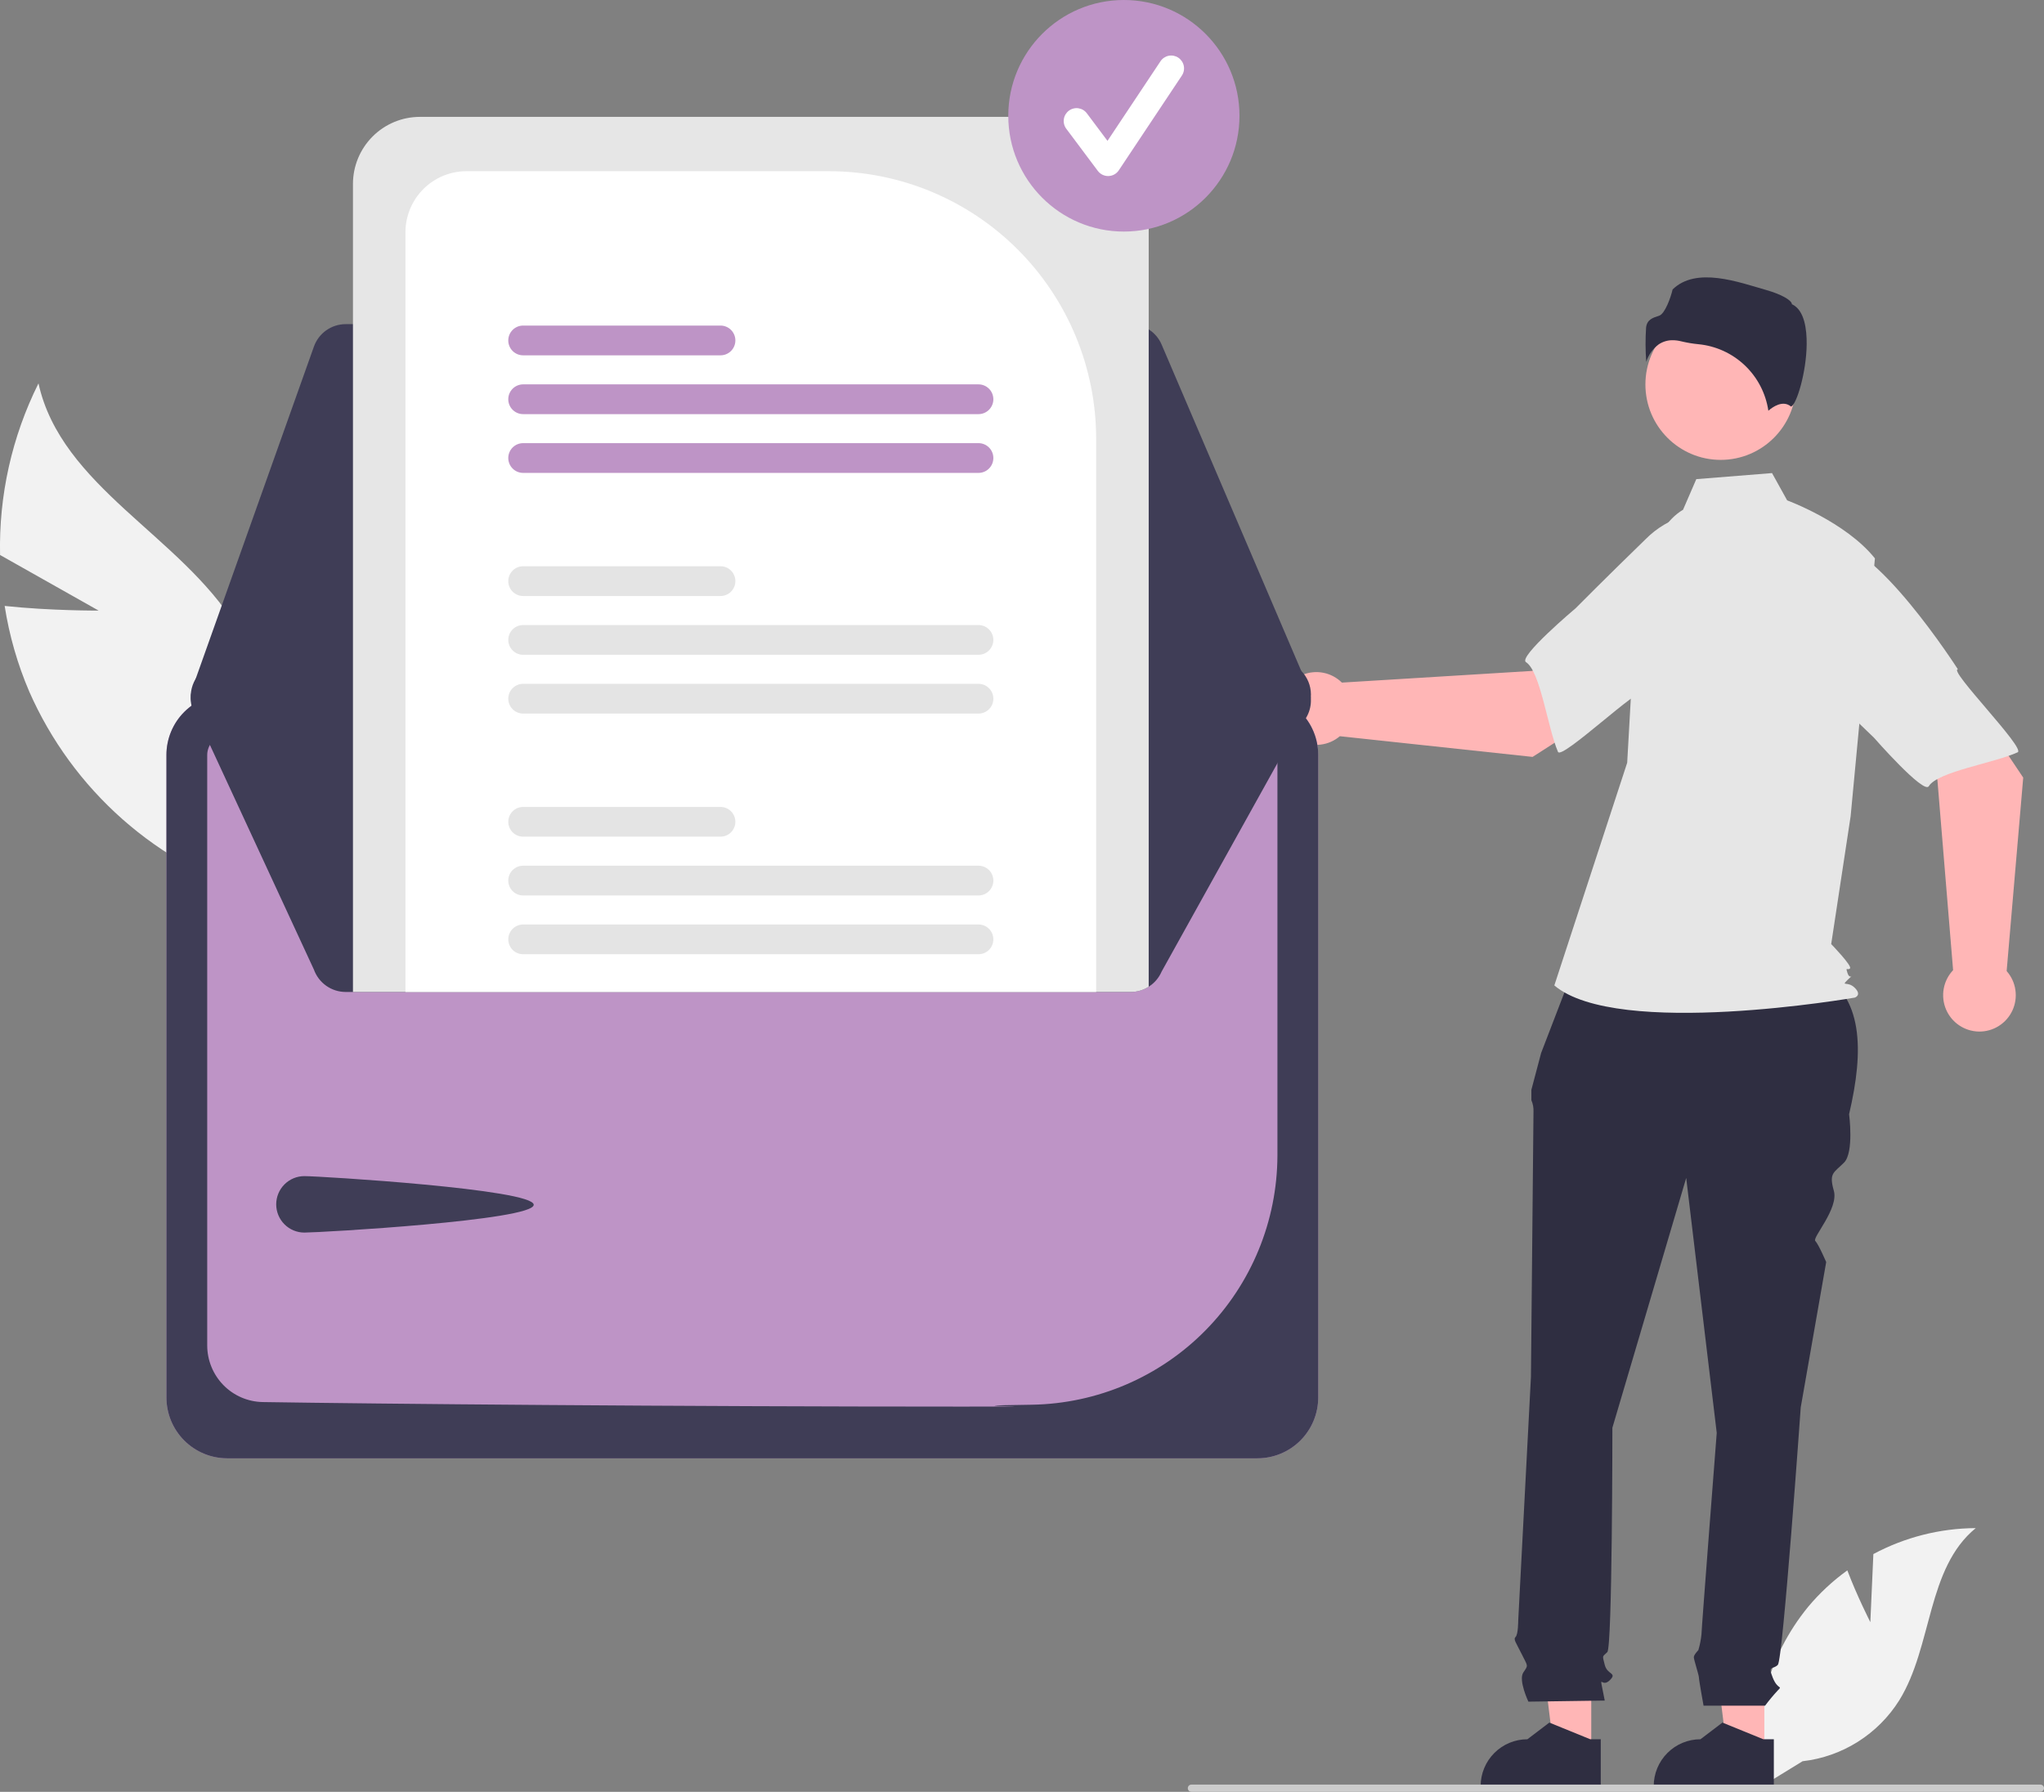 <svg width="146" height="128" viewBox="0 0 146 128" fill="none" xmlns="http://www.w3.org/2000/svg">
<rect x="0" y="0" width="146" height="128" fill="#808080" stroke="none"/>
<g clip-path="url(#clip0_104_347)">
<path d="M7.045 43.618L0.005 39.647C-0.09 35.397 0.852 31.189 2.749 27.386C4.372 34.766 12.914 38.277 16.855 44.72C18.069 46.739 18.813 49.005 19.034 51.352C19.254 53.698 18.945 56.065 18.128 58.275L18.591 63.996C14.953 62.905 11.594 61.036 8.746 58.519C5.898 56.001 3.628 52.896 2.094 49.415C1.253 47.454 0.661 45.395 0.333 43.286C3.616 43.636 7.045 43.618 7.045 43.618Z" fill="#F2F2F2"/>
<path d="M133.596 115.879L133.812 111.016C136.062 109.812 138.572 109.175 141.124 109.162C137.612 112.038 138.051 117.583 135.67 121.45C134.918 122.651 133.906 123.667 132.709 124.422C131.513 125.178 130.161 125.654 128.756 125.815L125.817 127.618C125.414 125.366 125.502 123.053 126.077 120.839C126.652 118.624 127.7 116.561 129.147 114.792C129.969 113.807 130.911 112.93 131.952 112.181C132.656 114.04 133.596 115.879 133.596 115.879Z" fill="#F2F2F2"/>
<path d="M126.024 125.115L123.363 125.115L122.097 114.833L126.025 114.834L126.024 125.115Z" fill="#FFB6B6"/>
<path d="M126.703 127.699L118.123 127.699V127.59C118.123 126.703 118.474 125.852 119.101 125.225C119.727 124.597 120.576 124.245 121.462 124.245L123.03 123.054L125.954 124.245L126.703 124.245L126.703 127.699Z" fill="#2F2E41"/>
<path d="M113.661 125.115L111.001 125.115L109.735 114.833L113.662 114.834L113.661 125.115Z" fill="#FFB6B6"/>
<path d="M114.34 127.699L105.76 127.699V127.59C105.76 126.703 106.112 125.852 106.738 125.225C107.365 124.597 108.214 124.245 109.1 124.245L110.667 123.054L113.591 124.245L114.34 124.245L114.34 127.699Z" fill="#2F2E41"/>
<path d="M112.51 68.905L129.818 69.338C133.105 71.127 133.155 74.998 132.078 79.594C132.078 79.594 132.442 82.326 131.715 83.054C130.987 83.783 130.624 83.783 130.987 85.057C131.351 86.332 129.43 88.414 129.663 88.648C129.896 88.882 130.442 90.157 130.442 90.157L128.624 100.537C128.624 100.537 127.351 118.567 126.988 118.931C126.624 119.295 126.26 118.931 126.624 119.842C126.988 120.752 127.351 120.388 126.988 120.752C126.666 121.1 126.362 121.465 126.079 121.845H121.683C121.683 121.845 121.352 120.024 121.352 119.842C121.352 119.66 120.988 118.567 120.988 118.385C120.988 118.203 121.31 117.881 121.31 117.881C121.421 117.511 121.496 117.131 121.534 116.746C121.534 116.382 122.624 102.359 122.624 102.359L120.443 84.147L115.17 101.994C115.17 101.994 115.17 117.656 114.807 118.021C114.443 118.385 114.443 118.203 114.625 118.931C114.807 119.66 115.534 119.478 114.989 120.024C114.443 120.57 114.261 119.66 114.443 120.57L114.625 121.481L109.171 121.559C109.171 121.559 108.444 120.024 108.807 119.478C109.171 118.931 109.149 119.08 108.706 118.186C108.262 117.292 108.08 117.11 108.262 116.928C108.444 116.746 108.444 115.777 108.444 115.777L109.353 98.352C109.353 98.352 109.535 79.958 109.535 79.412C109.548 79.131 109.497 78.85 109.384 78.593V77.851L110.08 75.223L112.51 68.905Z" fill="#2F2E41"/>
<path d="M122.907 32.852C125.877 32.852 128.285 30.441 128.285 27.465C128.285 24.49 125.877 22.078 122.907 22.078C119.937 22.078 117.529 24.49 117.529 27.465C117.529 30.441 119.937 32.852 122.907 32.852Z" fill="#FFB6B6"/>
<path d="M120.218 36.413C119.06 37.103 118.367 38.371 117.969 39.661C117.232 42.049 116.789 44.518 116.648 47.014L116.228 54.486L111.024 70.395C115.534 74.219 132.488 71.264 132.488 71.264C132.488 71.264 133.009 71.091 132.488 70.569C131.968 70.048 131.461 70.51 131.982 69.989C132.502 69.467 132.143 70.048 131.97 69.527C131.796 69.005 131.97 69.353 132.143 69.179C132.317 69.005 130.8 67.441 130.8 67.441L132.188 58.309L133.923 39.889C131.841 37.282 127.655 35.745 127.655 35.745L126.573 33.795L121.164 34.228L120.218 36.413Z" fill="#E6E6E6"/>
<path d="M119.481 24.304C119.689 24.305 119.896 24.333 120.097 24.385C120.494 24.48 120.898 24.548 121.304 24.588C122.549 24.705 123.719 25.237 124.627 26.098C125.535 26.96 126.128 28.101 126.312 29.34C126.625 29.067 127.336 28.565 127.919 29.032C127.928 29.039 127.933 29.043 127.953 29.033C128.34 28.849 129.028 26.585 129.048 24.592C129.059 23.534 128.893 22.183 128.039 21.755L127.994 21.732L127.982 21.683C127.925 21.445 127.287 21.039 126.179 20.723C124.165 20.148 121.163 19.029 119.473 20.676C119.345 21.232 118.929 22.42 118.508 22.555C118.043 22.704 117.64 22.832 117.577 23.405C117.524 24.219 117.528 25.035 117.589 25.849C117.746 25.351 118.056 24.916 118.474 24.603C118.771 24.403 119.122 24.298 119.481 24.304Z" fill="#2F2E41"/>
<path d="M109.471 54.07L118.256 48.434L113.831 42.542L109.462 47.926L95.849 48.762C95.491 48.408 95.038 48.165 94.545 48.064C94.052 47.963 93.54 48.008 93.071 48.194C92.603 48.379 92.199 48.697 91.908 49.109C91.617 49.52 91.452 50.008 91.433 50.512C91.414 51.016 91.542 51.514 91.8 51.947C92.059 52.38 92.438 52.727 92.891 52.948C93.344 53.168 93.851 53.252 94.35 53.189C94.85 53.126 95.32 52.918 95.704 52.592L109.471 54.07Z" fill="#FFB6B6"/>
<path d="M126.409 40.568C126.919 43.659 117.291 49.561 117.291 49.561C117.291 48.836 111.544 54.313 111.285 53.711C110.547 52.001 110.029 47.951 108.999 47.302C108.41 46.931 112.547 43.449 112.547 43.449C112.547 43.449 114.713 41.263 117.554 38.507C118.343 37.712 119.32 37.131 120.394 36.817C121.468 36.502 122.603 36.465 123.695 36.709C123.695 36.709 125.899 37.477 126.409 40.568Z" fill="#E6E6E6"/>
<path d="M144.516 55.549L138.705 46.871L132.918 51.427L138.384 55.688L139.507 69.304C139.16 69.67 138.928 70.129 138.838 70.625C138.747 71.121 138.803 71.633 138.998 72.098C139.193 72.563 139.519 72.961 139.936 73.243C140.353 73.526 140.843 73.681 141.346 73.69C141.85 73.698 142.345 73.56 142.771 73.291C143.197 73.023 143.536 72.636 143.747 72.178C143.957 71.72 144.03 71.21 143.956 70.711C143.883 70.212 143.666 69.746 143.332 69.368L144.516 55.549Z" fill="#FFB6B6"/>
<path d="M130.681 38.872C133.755 38.295 139.85 47.813 139.85 47.813C139.126 47.829 144.714 53.468 144.119 53.741C142.428 54.515 138.396 55.12 137.771 56.165C137.414 56.763 133.85 52.694 133.85 52.694C133.85 52.694 131.623 50.571 128.812 47.783C128.002 47.01 127.401 46.044 127.065 44.975C126.728 43.907 126.667 42.77 126.887 41.672C126.887 41.672 127.607 39.448 130.681 38.872Z" fill="#E6E6E6"/>
<path d="M146 127.742C146 127.776 145.993 127.81 145.981 127.841C145.968 127.872 145.949 127.901 145.925 127.925C145.901 127.949 145.872 127.968 145.841 127.981C145.81 127.993 145.776 128 145.742 128H85.1C85.032 128 84.967 127.973 84.918 127.924C84.87 127.876 84.843 127.81 84.843 127.742C84.843 127.674 84.87 127.608 84.918 127.56C84.967 127.511 85.032 127.484 85.1 127.484H145.742C145.776 127.484 145.81 127.491 145.841 127.504C145.872 127.516 145.901 127.535 145.925 127.559C145.949 127.583 145.968 127.612 145.981 127.643C145.993 127.675 146 127.708 146 127.742Z" fill="#CCCCCC"/>
<path d="M89.822 49.586H16.225C15.075 49.587 13.973 50.045 13.159 50.86C12.346 51.674 11.889 52.779 11.888 53.93V99.831C11.889 100.983 12.346 102.087 13.159 102.902C13.973 103.716 15.075 104.174 16.225 104.176H89.822C90.972 104.174 92.074 103.716 92.887 102.902C93.7 102.087 94.158 100.983 94.159 99.831V53.93C94.158 52.779 93.7 51.674 92.887 50.86C92.074 50.045 90.972 49.587 89.822 49.586Z" fill="#BE94C6"/>
<path d="M89.822 49.586H16.225C15.075 49.587 13.973 50.045 13.159 50.86C12.346 51.674 11.889 52.779 11.888 53.93V99.831C11.889 100.983 12.346 102.087 13.159 102.902C13.973 103.716 15.075 104.174 16.225 104.176H89.822C90.972 104.174 92.074 103.716 92.887 102.902C93.7 102.087 94.158 100.983 94.159 99.831V53.93C94.158 52.779 93.7 51.674 92.887 50.86C92.074 50.045 90.972 49.587 89.822 49.586ZM91.245 82.557C91.228 87.23 89.382 91.71 86.106 95.036C82.829 98.362 78.381 100.268 73.717 100.347C66.249 100.444 77.849 100.482 68.842 100.482C48.246 100.482 26.771 100.285 18.759 100.157C17.704 100.136 16.7 99.702 15.961 98.949C15.222 98.195 14.806 97.183 14.801 96.126V53.934C14.802 53.556 14.952 53.193 15.218 52.925C15.485 52.657 15.847 52.506 16.224 52.505H89.819C90.197 52.505 90.558 52.656 90.826 52.923C91.093 53.19 91.244 53.552 91.245 53.93V82.557Z" fill="#3F3D56"/>
<path d="M80.762 23.155H24.689C24.193 23.156 23.709 23.31 23.304 23.596C22.898 23.883 22.591 24.287 22.424 24.755L13.763 49.094C13.634 49.457 13.594 49.846 13.646 50.228C13.698 50.61 13.841 50.974 14.062 51.29C14.284 51.605 14.578 51.863 14.92 52.04C15.261 52.218 15.64 52.311 16.025 52.312L91.229 52.446H91.233C91.63 52.446 92.022 52.347 92.373 52.158C92.723 51.969 93.021 51.696 93.24 51.363C93.459 51.03 93.593 50.648 93.628 50.251C93.663 49.854 93.6 49.454 93.443 49.087L82.973 24.615C82.788 24.181 82.48 23.812 82.087 23.552C81.694 23.293 81.233 23.154 80.762 23.155Z" fill="#3F3D56"/>
<path d="M93.638 49.616C93.638 49.942 93.571 50.265 93.443 50.565L82.974 69.403C82.787 69.836 82.479 70.205 82.086 70.464C81.693 70.723 81.233 70.861 80.763 70.862H24.69C24.194 70.861 23.71 70.708 23.304 70.421C22.898 70.135 22.59 69.73 22.422 69.263L13.764 50.559C13.658 50.261 13.611 49.945 13.627 49.629C13.643 49.313 13.721 49.003 13.856 48.717C13.992 48.431 14.182 48.175 14.417 47.963C14.651 47.751 14.925 47.587 15.222 47.481C15.48 47.388 15.751 47.34 16.025 47.34L25.211 47.323L28.961 47.316L78.298 47.23L82.05 47.223L91.23 47.206H91.232C91.87 47.206 92.482 47.46 92.933 47.912C93.384 48.364 93.638 48.977 93.638 49.616Z" fill="#3F3D56"/>
<path d="M21.742 84.017C22.854 84.017 38.123 84.951 38.123 86.065C38.123 87.179 22.854 88.05 21.742 88.05C21.208 88.05 20.696 87.838 20.319 87.46C19.941 87.081 19.729 86.568 19.729 86.034C19.729 85.499 19.941 84.986 20.319 84.607C20.696 84.229 21.208 84.017 21.742 84.017Z" fill="#3F3D56"/>
<path d="M77.27 8.349H29.991C28.723 8.35 27.509 8.855 26.613 9.752C25.717 10.65 25.213 11.867 25.211 13.136V70.862H80.762C81.219 70.863 81.665 70.733 82.05 70.487V13.136C82.048 11.867 81.544 10.65 80.648 9.752C79.752 8.855 78.537 8.35 77.27 8.349Z" fill="#E6E6E6"/>
<path d="M59.224 12.23H33.314C32.16 12.231 31.054 12.691 30.238 13.508C29.422 14.325 28.962 15.433 28.961 16.588V70.862H78.298V31.337C78.292 26.271 76.281 21.415 72.705 17.833C69.129 14.251 64.281 12.236 59.224 12.23Z" fill="white"/>
<path d="M69.893 66.042H37.366C37.085 66.042 36.815 66.154 36.616 66.353C36.418 66.552 36.306 66.822 36.306 67.104C36.306 67.385 36.418 67.656 36.616 67.855C36.815 68.054 37.085 68.166 37.366 68.166H69.893C70.174 68.166 70.444 68.054 70.642 67.855C70.841 67.656 70.953 67.385 70.953 67.104C70.953 66.822 70.841 66.552 70.642 66.353C70.444 66.154 70.174 66.042 69.893 66.042Z" fill="#E4E4E4"/>
<path d="M69.893 61.842H37.366C37.085 61.842 36.815 61.954 36.616 62.153C36.417 62.352 36.305 62.623 36.305 62.905C36.305 63.187 36.417 63.457 36.616 63.656C36.815 63.856 37.085 63.968 37.366 63.968H69.893C70.174 63.968 70.444 63.856 70.643 63.656C70.842 63.457 70.954 63.187 70.954 62.905C70.954 62.623 70.842 62.352 70.643 62.153C70.444 61.954 70.174 61.842 69.893 61.842Z" fill="#E4E4E4"/>
<path d="M51.466 57.644H37.366C37.085 57.644 36.815 57.755 36.616 57.955C36.418 58.154 36.306 58.424 36.306 58.706C36.306 58.987 36.418 59.257 36.616 59.456C36.815 59.656 37.085 59.767 37.366 59.767H51.466C51.747 59.767 52.017 59.656 52.215 59.456C52.414 59.257 52.526 58.987 52.526 58.706C52.526 58.424 52.414 58.154 52.215 57.955C52.017 57.755 51.747 57.644 51.466 57.644Z" fill="#E4E4E4"/>
<path d="M69.893 48.849H37.366C37.085 48.849 36.815 48.961 36.616 49.16C36.417 49.359 36.305 49.63 36.305 49.912C36.305 50.194 36.417 50.464 36.616 50.663C36.815 50.863 37.085 50.975 37.366 50.975H69.893C70.174 50.975 70.444 50.863 70.643 50.663C70.842 50.464 70.954 50.194 70.954 49.912C70.954 49.63 70.842 49.359 70.643 49.16C70.444 48.961 70.174 48.849 69.893 48.849Z" fill="#E4E4E4"/>
<path d="M69.893 44.651H37.366C37.085 44.651 36.815 44.763 36.616 44.962C36.418 45.161 36.306 45.431 36.306 45.713C36.306 45.994 36.418 46.264 36.616 46.464C36.815 46.663 37.085 46.775 37.366 46.775H69.893C70.174 46.775 70.444 46.663 70.642 46.464C70.841 46.264 70.953 45.994 70.953 45.713C70.953 45.431 70.841 45.161 70.642 44.962C70.444 44.763 70.174 44.651 69.893 44.651Z" fill="#E4E4E4"/>
<path d="M51.466 40.45H37.366C37.085 40.45 36.815 40.562 36.616 40.762C36.417 40.961 36.305 41.232 36.305 41.514C36.305 41.795 36.417 42.066 36.616 42.265C36.815 42.465 37.085 42.577 37.366 42.577H51.466C51.747 42.577 52.017 42.465 52.216 42.265C52.415 42.066 52.527 41.795 52.527 41.514C52.527 41.232 52.415 40.961 52.216 40.762C52.017 40.562 51.747 40.45 51.466 40.45Z" fill="#E4E4E4"/>
<path d="M69.893 31.656H37.366C37.085 31.656 36.815 31.768 36.616 31.967C36.417 32.166 36.305 32.437 36.305 32.719C36.305 33.001 36.417 33.271 36.616 33.47C36.815 33.67 37.085 33.782 37.366 33.782H69.893C70.174 33.782 70.444 33.67 70.643 33.47C70.842 33.271 70.954 33.001 70.954 32.719C70.954 32.437 70.842 32.166 70.643 31.967C70.444 31.768 70.174 31.656 69.893 31.656Z" fill="#BE94C6"/>
<path d="M69.893 27.457H37.366C37.085 27.457 36.815 27.57 36.616 27.769C36.417 27.968 36.305 28.239 36.305 28.521C36.305 28.802 36.417 29.073 36.616 29.272C36.815 29.472 37.085 29.584 37.366 29.584H69.893C70.174 29.584 70.444 29.472 70.643 29.272C70.842 29.073 70.954 28.802 70.954 28.521C70.954 28.239 70.842 27.968 70.643 27.769C70.444 27.57 70.174 27.457 69.893 27.457Z" fill="#BE94C6"/>
<path d="M51.466 23.257H37.366C37.085 23.257 36.815 23.369 36.616 23.569C36.417 23.768 36.305 24.038 36.305 24.32C36.305 24.602 36.417 24.873 36.616 25.072C36.815 25.271 37.085 25.383 37.366 25.383H51.466C51.747 25.383 52.017 25.271 52.216 25.072C52.415 24.873 52.527 24.602 52.527 24.32C52.527 24.038 52.415 23.768 52.216 23.569C52.017 23.369 51.747 23.257 51.466 23.257Z" fill="#BE94C6"/>
<path d="M80.277 16.542C84.837 16.542 88.534 12.839 88.534 8.271C88.534 3.703 84.837 0 80.277 0C75.717 0 72.02 3.703 72.02 8.271C72.02 12.839 75.717 16.542 80.277 16.542Z" fill="#BE94C6"/>
<path d="M79.151 12.576C79.008 12.576 78.868 12.542 78.74 12.479C78.613 12.415 78.502 12.322 78.416 12.208L76.164 9.199C76.091 9.102 76.038 8.992 76.008 8.875C75.978 8.758 75.971 8.636 75.988 8.516C76.004 8.396 76.045 8.281 76.106 8.177C76.168 8.073 76.249 7.982 76.346 7.909C76.443 7.836 76.553 7.783 76.67 7.754C76.787 7.724 76.909 7.717 77.028 7.734C77.148 7.752 77.263 7.792 77.367 7.854C77.47 7.916 77.561 7.998 77.633 8.095L79.107 10.063L82.892 4.376C83.027 4.173 83.237 4.032 83.476 3.984C83.715 3.936 83.963 3.985 84.166 4.121C84.368 4.256 84.509 4.467 84.557 4.706C84.605 4.945 84.555 5.194 84.42 5.397L79.915 12.166C79.834 12.288 79.724 12.389 79.596 12.461C79.467 12.532 79.323 12.571 79.177 12.575C79.168 12.575 79.159 12.576 79.151 12.576Z" fill="white"/>
</g>
<defs>
<clipPath id="clip0_104_347">
<rect width="146" height="128" fill="white"/>
</clipPath>
</defs>
</svg>
